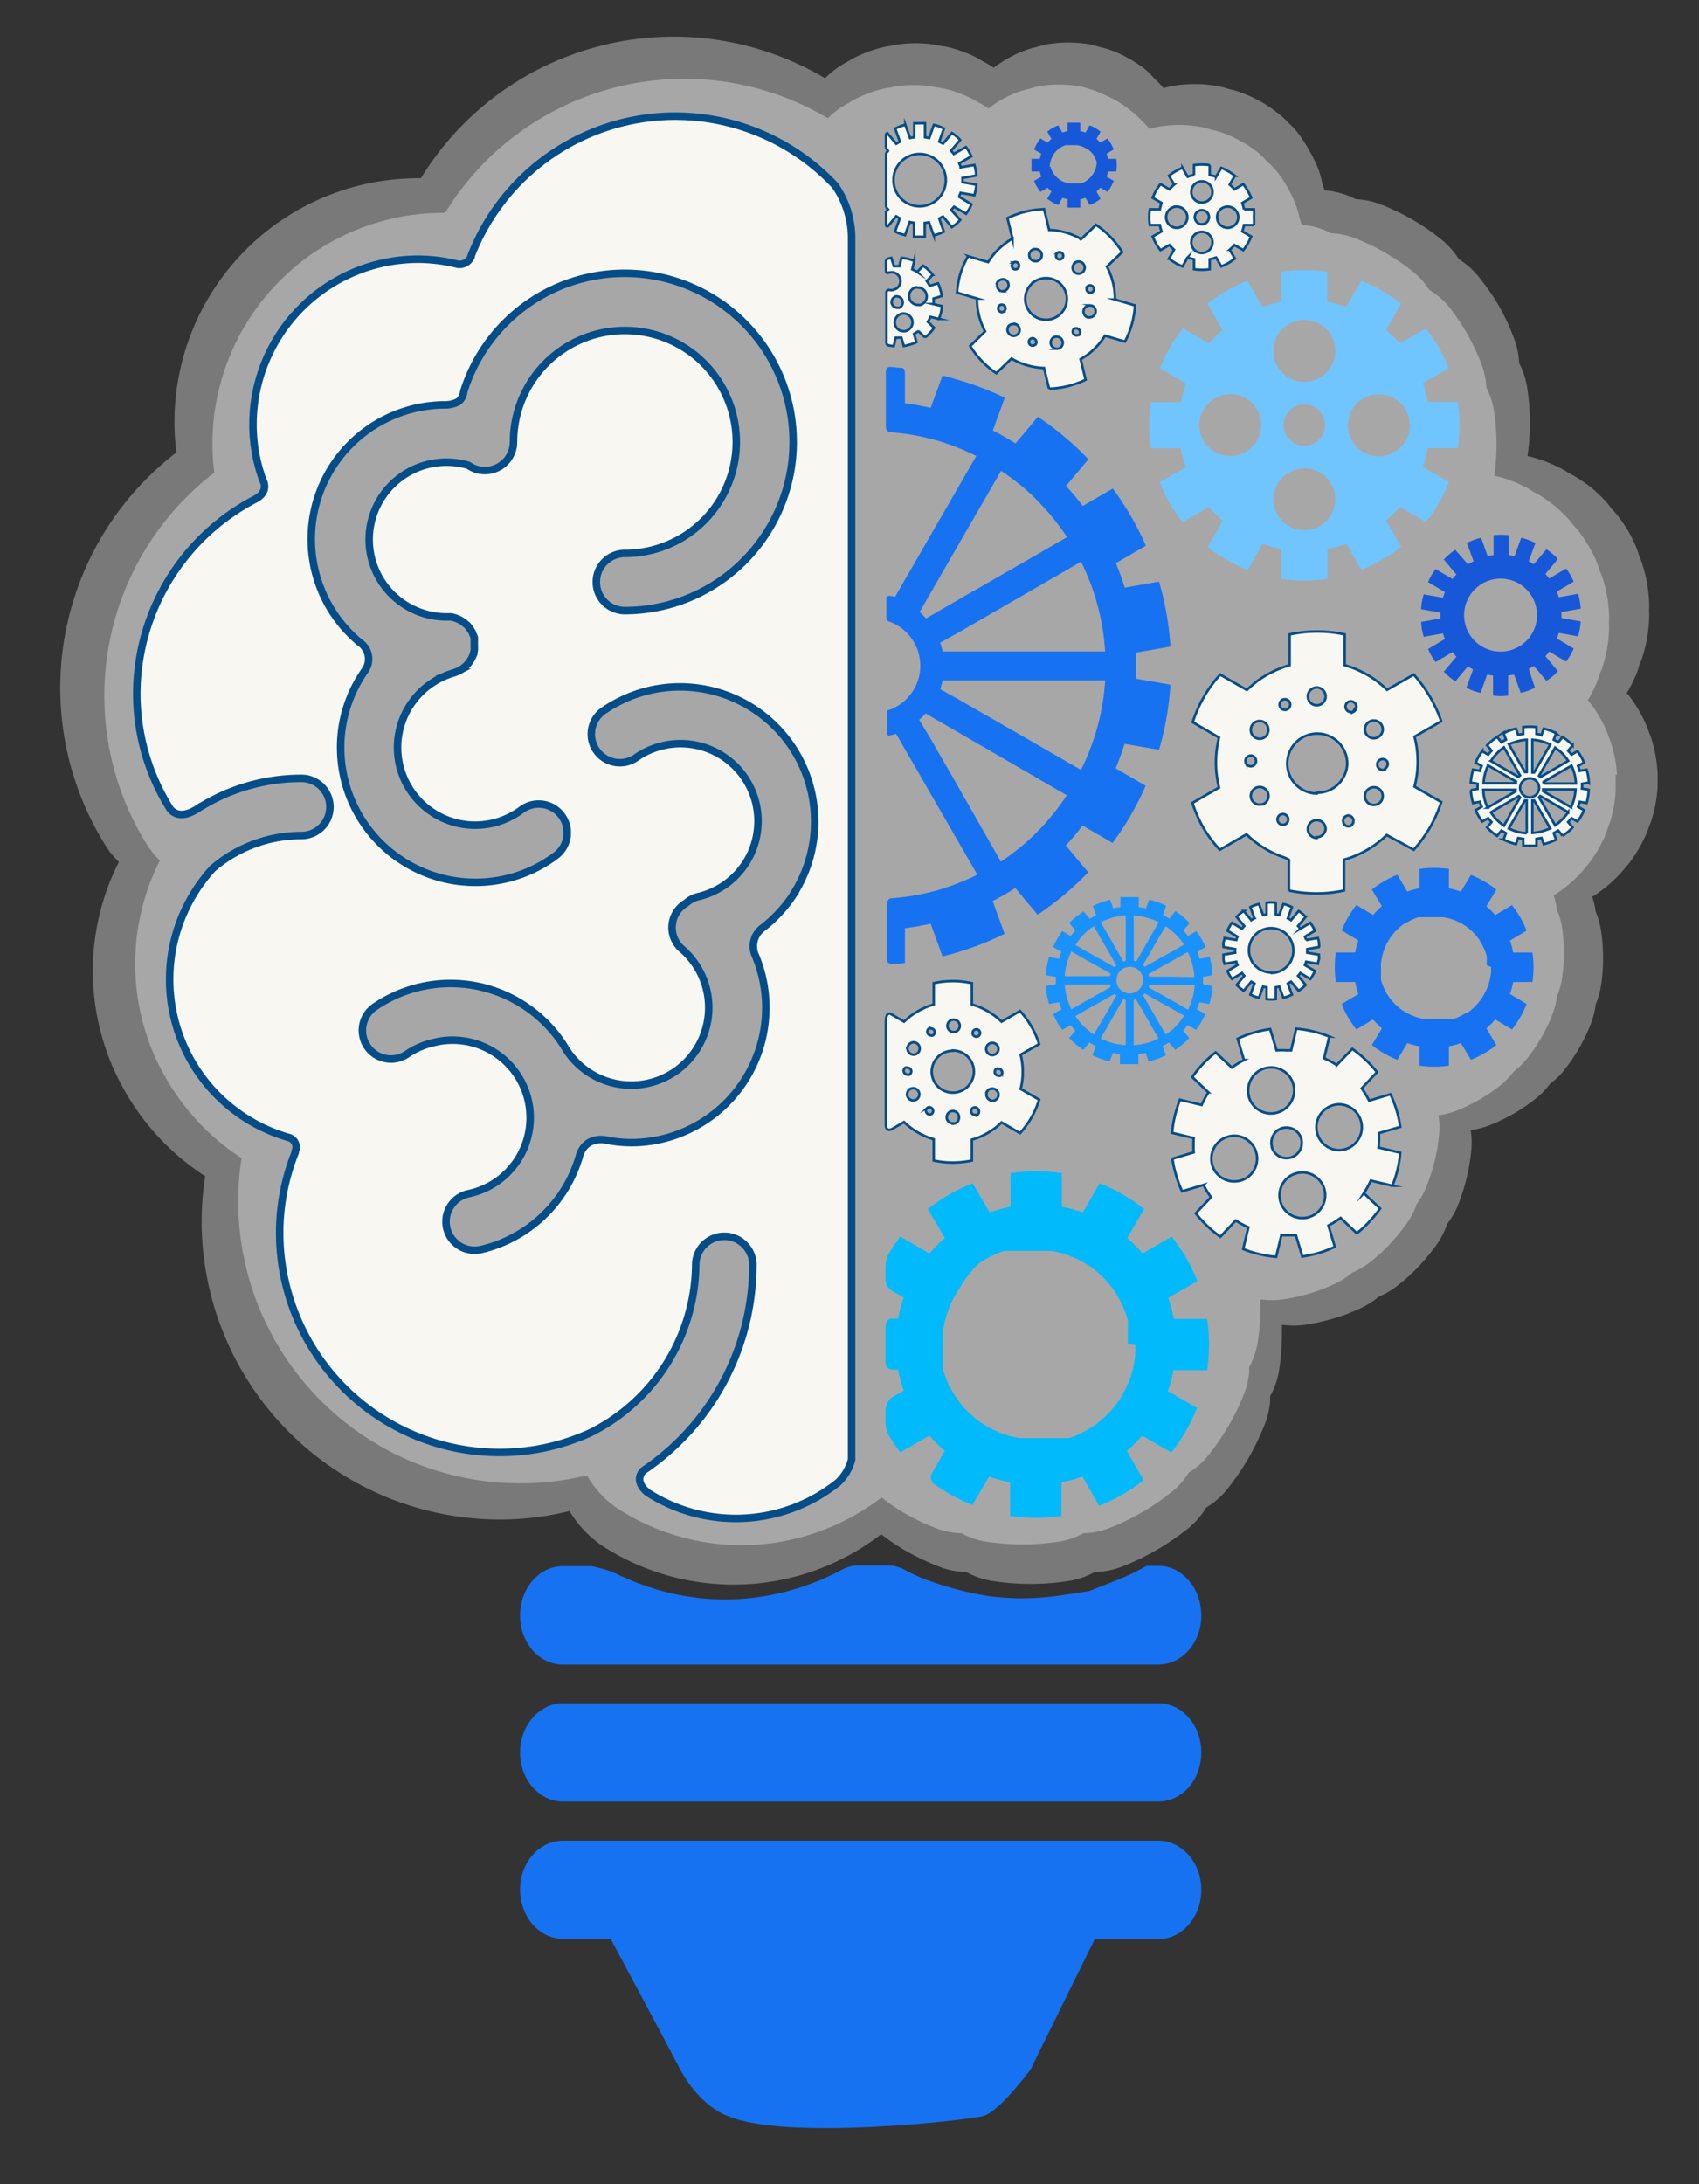 <svg xmlns="http://www.w3.org/2000/svg" viewBox="0 0 170.04 218.49"><rect x="0" y="0" width="170.04" height="218.49" fill="#333333" stroke="none"/><defs><style>.cls-1{fill:#fff;opacity:0.34;}.cls-1,.cls-3,.cls-4,.cls-5,.cls-6,.cls-7,.cls-8{fill-rule:evenodd;}.cls-2,.cls-4{fill:#f9f7f2;stroke:#044d89;stroke-miterlimit:10;}.cls-2{stroke-width:0.75px;}.cls-3{fill:#70c5fe;}.cls-4{stroke-width:0.25px;}.cls-5{fill:#1758d9;}.cls-6{fill:#1992fc;}.cls-7,.cls-9{fill:#1672f1;}.cls-8{fill:#01bafb;}</style></defs><g id="Layer_1" data-name="Layer 1"><path class="cls-1" d="M165.88,77.14a13.64,13.64,0,0,0-.53-3,7,7,0,0,0-.3-.84c-.09-.27-.19-.55-.31-.82a13.62,13.62,0,0,0-1.54-2.67,6,6,0,0,0-.4-.48,1.64,1.64,0,0,0,.14-.22,15.13,15.13,0,0,0,.78-1.56,7.73,7.73,0,0,0,.34-1,7.93,7.93,0,0,0,.37-1,14.23,14.23,0,0,0,.61-3.47,8.47,8.47,0,0,0,0-1,8.81,8.81,0,0,0,0-1,15.3,15.3,0,0,0-.2-1.76,13.56,13.56,0,0,0-.41-1.67,6.27,6.27,0,0,0-.37-1,7.24,7.24,0,0,0-.34-1,13.35,13.35,0,0,0-.78-1.56,14,14,0,0,0-1-1.45,8.57,8.57,0,0,0-.68-.79,8.12,8.12,0,0,0-.65-.8,15.83,15.83,0,0,0-1.26-1.2,16,16,0,0,0-1.41-1,9.12,9.12,0,0,0-.91-.51,6.82,6.82,0,0,0-.91-.54,15,15,0,0,0-1.59-.69,13.58,13.58,0,0,0-1.65-.49h0a24.42,24.42,0,0,0,.24-3.3,23.57,23.57,0,0,0-.26-3.45,7.73,7.73,0,0,0-.82-2.54,7.93,7.93,0,0,0-.56-2.6A22.54,22.54,0,0,0,150,30.57,23.36,23.36,0,0,0,148,27.7a8.08,8.08,0,0,0-2-1.78,8,8,0,0,0-1.79-2A22.38,22.38,0,0,0,141.42,22l-.57-.32a24,24,0,0,0-2.57-1.2,8,8,0,0,0-2.6-.56,8.32,8.32,0,0,0-2.54-.82l-.59-.06a6.25,6.25,0,0,0-.23-.77,7.8,7.8,0,0,0-.42-1.46A13.86,13.86,0,0,0,131,15,13.16,13.16,0,0,0,130,13.44a7.91,7.91,0,0,0-1-1.11,9,9,0,0,0-1.09-1,14.75,14.75,0,0,0-1.61-1.1l-.33-.18a12.79,12.79,0,0,0-1.46-.68A8.42,8.42,0,0,0,123,8.91a8.3,8.3,0,0,0-1.49-.36,13.51,13.51,0,0,0-3.88,0,7.77,7.77,0,0,0-1.18.27,7.13,7.13,0,0,0-.89-.93,8.4,8.4,0,0,0-1-1,13,13,0,0,0-1.52-1,11.76,11.76,0,0,0-1.64-.79,7.84,7.84,0,0,0-1.31-.39,7.72,7.72,0,0,0-1.38-.33,13.62,13.62,0,0,0-1.8-.13,13.77,13.77,0,0,0-1.81.13,7.82,7.82,0,0,0-1.37.33,7.14,7.14,0,0,0-1.32.4,11,11,0,0,0-1.66.8,12.27,12.27,0,0,0-1.3.87l-.25-.18c-.24-.15-.49-.29-.74-.42s-.47-.29-.71-.42a13.34,13.34,0,0,0-1.41-.61,13.1,13.1,0,0,0-1.51-.45A8,8,0,0,0,94,4.57a7.88,7.88,0,0,0-.87-.16,12.63,12.63,0,0,0-3,0,7.88,7.88,0,0,0-.87.16,7.39,7.39,0,0,0-.82.14,12.4,12.4,0,0,0-1.49.44,13.12,13.12,0,0,0-1.43.62c-.25.13-.49.27-.73.42a6.71,6.71,0,0,0-.68.4,6.33,6.33,0,0,0-.63.44l-.33.26c-.2.17-.38.35-.57.54a29.68,29.68,0,0,0-40.46,10h-.23A24.4,24.4,0,0,0,17.46,42.19a22.61,22.61,0,0,0,.2,3.07,29.67,29.67,0,0,0-7.17,39.2h0l.1.16.2.3a8.66,8.66,0,0,0,1.11,1.3,24.09,24.09,0,0,0-.11,21.59c.07.15.15.29.22.44a24.74,24.74,0,0,0,8.53,9.41,28.63,28.63,0,0,0-.36,4.53A29.86,29.86,0,0,0,50,152a29,29,0,0,0,7-.85A10.84,10.84,0,0,0,59.44,154a9,9,0,0,0,.85.64,24.18,24.18,0,0,0,27.9-1.17l.09.08.09.06a22.85,22.85,0,0,0,2.16,1.45,26.09,26.09,0,0,0,3.37,1.62,7.86,7.86,0,0,0,2.8.57,8,8,0,0,0,2.71.91,24.92,24.92,0,0,0,7.45,0,8,8,0,0,0,2.71-.91,7.86,7.86,0,0,0,2.8-.57,24.16,24.16,0,0,0,3.36-1.62,26,26,0,0,0,3.1-2.1,8,8,0,0,0,1.88-2.15,8,8,0,0,0,2.15-1.89,25.73,25.73,0,0,0,2.1-3.08,26.61,26.61,0,0,0,1.62-3.36,8.25,8.25,0,0,0,.53-2.26,5.21,5.21,0,0,0,0-.55,7.82,7.82,0,0,0,.92-2.72,25.73,25.73,0,0,0,.27-3.71c0-.24,0-.47,0-.71l.15,0a7.41,7.41,0,0,0,1,.07,9,9,0,0,0,1.16-.08,20.71,20.71,0,0,0,2.81-.62,19.58,19.58,0,0,0,2.67-1A8.24,8.24,0,0,0,138,129.7a8,8,0,0,0,1.9-1.12,19.52,19.52,0,0,0,2.13-1.94,21.14,21.14,0,0,0,1.81-2.22,8.21,8.21,0,0,0,1-2,7.73,7.73,0,0,0,1.1-1.92,19.8,19.8,0,0,0,.86-2.74,18.14,18.14,0,0,0,.46-2.83,7.94,7.94,0,0,0-.07-1.89,7.86,7.86,0,0,0,1.92-.49,18.23,18.23,0,0,0,2.4-1.16,18,18,0,0,0,2.17-1.48,7.54,7.54,0,0,0,1.42-1.46c.1-.07.19-.16.29-.24s.34-.28.5-.44a6.78,6.78,0,0,0,.67-.74,19,19,0,0,0,1.48-2.18,17.39,17.39,0,0,0,1.15-2.38,7.8,7.8,0,0,0,.51-2,7.9,7.9,0,0,0,.55-2,18.37,18.37,0,0,0,0-5.27,8,8,0,0,0-.55-2,8.14,8.14,0,0,0-.35-1.5,4.05,4.05,0,0,0,.35-.21,13.87,13.87,0,0,0,2.36-2,7.68,7.68,0,0,0,.59-.69,7.22,7.22,0,0,0,.56-.68,13.92,13.92,0,0,0,1.54-2.67c.12-.27.22-.55.31-.82a7,7,0,0,0,.3-.84,13.64,13.64,0,0,0,.53-3,39.61,39.61,0,0,0,0-1.78Z"/><path class="cls-1" d="M161.83,77.48a12.7,12.7,0,0,0-.51-2.88,7.58,7.58,0,0,0-.28-.8,8.21,8.21,0,0,0-.29-.78,13.45,13.45,0,0,0-1.46-2.52c-.12-.16-.25-.31-.38-.46l.13-.2a15.88,15.88,0,0,0,.74-1.49,6.83,6.83,0,0,0,.32-.93,7.27,7.27,0,0,0,.35-.92,13.35,13.35,0,0,0,.39-1.6,13.71,13.71,0,0,0,.19-1.68,7.49,7.49,0,0,0,0-.95,8,8,0,0,0,0-1,13.77,13.77,0,0,0-.19-1.67,14.57,14.57,0,0,0-.39-1.58,6,6,0,0,0-.35-.92,6,6,0,0,0-.32-.93,12.77,12.77,0,0,0-.74-1.48,13.69,13.69,0,0,0-.91-1.38,7.55,7.55,0,0,0-.64-.74,8.94,8.94,0,0,0-.62-.76,13.27,13.27,0,0,0-2.53-2.12,7.25,7.25,0,0,0-.86-.48,8.18,8.18,0,0,0-.86-.52c-.49-.24-1-.46-1.5-.65a12.27,12.27,0,0,0-1.57-.46h0a21.73,21.73,0,0,0,.23-3.12,23.84,23.84,0,0,0-.24-3.26,7.81,7.81,0,0,0-.78-2.42,7.7,7.7,0,0,0-.53-2.46,22.38,22.38,0,0,0-1.43-3,22.84,22.84,0,0,0-1.85-2.72A7.67,7.67,0,0,0,143.05,29a7.65,7.65,0,0,0-1.69-1.87,21.73,21.73,0,0,0-2.7-1.83l-.54-.31a22.28,22.28,0,0,0-2.43-1.13,7.45,7.45,0,0,0-2.47-.53,7.52,7.52,0,0,0-2.4-.78l-.56-.06c-.06-.25-.13-.49-.21-.73a7.77,7.77,0,0,0-.41-1.38,13,13,0,0,0-.81-1.68,12.17,12.17,0,0,0-1-1.51,7.12,7.12,0,0,0-1-1,8,8,0,0,0-1-1,11.51,11.51,0,0,0-1.53-1l-.31-.17a12.29,12.29,0,0,0-1.38-.64,7.53,7.53,0,0,0-1.36-.4,7.36,7.36,0,0,0-1.42-.34,12.42,12.42,0,0,0-1.83-.14,12.67,12.67,0,0,0-1.84.14,7.24,7.24,0,0,0-1.12.25,8.64,8.64,0,0,0-.83-.88,7.66,7.66,0,0,0-1-.91,11.55,11.55,0,0,0-1.43-1,12.38,12.38,0,0,0-1.56-.75A8,8,0,0,0,109,8.89a8,8,0,0,0-1.3-.31,12.24,12.24,0,0,0-3.42,0,8,8,0,0,0-1.3.31,7.18,7.18,0,0,0-1.25.38,10.69,10.69,0,0,0-1.57.75,11.51,11.51,0,0,0-1.23.83l-.24-.17c-.23-.14-.46-.28-.7-.4a7.51,7.51,0,0,0-.68-.39,11.91,11.91,0,0,0-1.33-.58,10.22,10.22,0,0,0-1.43-.43,7,7,0,0,0-.78-.13,5.77,5.77,0,0,0-.83-.15,11.4,11.4,0,0,0-1.42-.09A11.56,11.56,0,0,0,90,8.6a5.77,5.77,0,0,0-.83.15,6.88,6.88,0,0,0-.77.13A10.06,10.06,0,0,0,87,9.3a11.87,11.87,0,0,0-1.36.59,5.77,5.77,0,0,0-.68.4,6,6,0,0,0-.65.37,5.74,5.74,0,0,0-.6.42l-.31.24c-.19.16-.36.34-.54.51a28.09,28.09,0,0,0-38.31,9.46h-.23A23.12,23.12,0,0,0,21.26,44.37a23.57,23.57,0,0,0,.19,2.91,28.12,28.12,0,0,0-6.79,37.13h0l.1.15c.06.09.12.19.19.28A8.94,8.94,0,0,0,16,86.08a22.84,22.84,0,0,0-.11,20.44l.22.41a23.32,23.32,0,0,0,8.07,8.92,26.78,26.78,0,0,0-.34,4.29,28.23,28.23,0,0,0,34.9,27.44A10.19,10.19,0,0,0,61,150.29a7.7,7.7,0,0,0,.81.6,22.86,22.86,0,0,0,12.42,3.68,23.12,23.12,0,0,0,14-4.78l.09.07.08.06a20.09,20.09,0,0,0,2,1.37,23.3,23.3,0,0,0,3.18,1.54,7.56,7.56,0,0,0,2.66.54,7.43,7.43,0,0,0,2.57.86,24,24,0,0,0,7.05,0,7.5,7.5,0,0,0,2.57-.86,7.55,7.55,0,0,0,2.65-.54,23.86,23.86,0,0,0,3.18-1.53,23.3,23.3,0,0,0,2.93-2,7.65,7.65,0,0,0,1.79-2,7.61,7.61,0,0,0,2-1.78,25.16,25.16,0,0,0,2-2.93,23.88,23.88,0,0,0,1.54-3.18,8.11,8.11,0,0,0,.5-2.14c0-.17,0-.35,0-.52a7.74,7.74,0,0,0,.87-2.57,24.53,24.53,0,0,0,.26-3.52c0-.22,0-.45,0-.67l.15,0a6.5,6.5,0,0,0,1,.07,8.14,8.14,0,0,0,1.1-.08,18.62,18.62,0,0,0,5.18-1.55,7.79,7.79,0,0,0,1.76-1.13,8,8,0,0,0,1.8-1.06,19.5,19.5,0,0,0,2-1.84,20.1,20.1,0,0,0,1.71-2.1,7.87,7.87,0,0,0,.94-1.85,7.82,7.82,0,0,0,1-1.83,18.42,18.42,0,0,0,1.25-5.27,7.63,7.63,0,0,0-.07-1.79,8,8,0,0,0,1.82-.46,19,19,0,0,0,2.27-1.1,16.4,16.4,0,0,0,2.07-1.41,7.55,7.55,0,0,0,1.34-1.37l.27-.24c.16-.13.32-.26.48-.41a8.47,8.47,0,0,0,.63-.7,17.78,17.78,0,0,0,1.4-2.06,16.79,16.79,0,0,0,1.09-2.26,7.36,7.36,0,0,0,.48-1.87,7.22,7.22,0,0,0,.52-1.86,17.29,17.29,0,0,0,.19-2.49,17.53,17.53,0,0,0-.19-2.5,7.15,7.15,0,0,0-.52-1.85,8,8,0,0,0-.33-1.43,3.54,3.54,0,0,0,.33-.19,13.81,13.81,0,0,0,2.24-1.87,7,7,0,0,0,.56-.66c.18-.2.36-.41.53-.64a13.45,13.45,0,0,0,1.46-2.52,75,75,0,0,0,.57-1.58,12.89,12.89,0,0,0,.51-2.88,35.28,35.28,0,0,0,0-1.68Z"/><path class="cls-2" d="M83.59,18.57a21.92,21.92,0,0,0-36.45,7.05.29.29,0,0,0,0,.08,1.28,1.28,0,0,1-1.31.74h0a16.32,16.32,0,0,0-4-.51,16.54,16.54,0,0,0-16.51,16.5,16.21,16.21,0,0,0,1,5.63h0s.65,1.06-.7,1.83l0,0A22,22,0,0,0,13.69,69.39,21.71,21.71,0,0,0,17,80.88l0,0v0c.19.27,1,1.22,2.89-.06a2.57,2.57,0,0,1,.39-.23,19.21,19.21,0,0,1,9.88-2.73,2.86,2.86,0,1,1,0,5.72,13.62,13.62,0,0,0-8.87,3.29,16.45,16.45,0,0,0,7.59,26.91h0a1,1,0,0,1,.66,1.4s0,.07,0,.11a21.74,21.74,0,0,0-1.55,8,22,22,0,0,0,22,22,21.77,21.77,0,0,0,9.16-2h0a19,19,0,0,0,10.48-16.76,2.86,2.86,0,0,1,5.72,0,24.82,24.82,0,0,1-10.91,20.54h0s-1.17.92.36,2.22a16.34,16.34,0,0,0,19.08-1A4.75,4.75,0,0,0,85.23,146V24A9.24,9.24,0,0,0,83.59,18.57ZM34.23,72.84a13.43,13.43,0,0,1,2.28-5.74h0A2,2,0,0,0,36,64.26h0a13.43,13.43,0,0,1,8.47-23.76h.18a2.81,2.81,0,0,0,1.22-.32,1.42,1.42,0,0,0,.54-1A16.87,16.87,0,1,1,62.54,61.08a2.86,2.86,0,1,1,0-5.72A11.15,11.15,0,1,0,51.39,44.21a2.86,2.86,0,0,1-2.86,2.86,2.81,2.81,0,0,1-1.64-.52,7.74,7.74,0,1,0-2.21,15.16l.19,0a2.06,2.06,0,0,1,.26,0,1.55,1.55,0,0,1,.31.07l.22.07L46,62l.2.11.25.18.19.16a2,2,0,0,1,.21.2l.16.21.16.24.13.23c0,.1.08.19.11.29a.94.94,0,0,1,.06.15s0,.07,0,.1a2.74,2.74,0,0,1,0,.28c0,.11,0,.21,0,.31s0,.06,0,.09a1,1,0,0,1,0,.16,1.63,1.63,0,0,1,0,.31,2.38,2.38,0,0,1-.05.26l-.09.27c0,.09-.07.17-.11.26a1.71,1.71,0,0,1-.13.23,1.88,1.88,0,0,1-.16.23l-.17.21a1.8,1.8,0,0,1-.2.19l-.21.18-.24.15a1.71,1.71,0,0,1-.23.13l-.29.11a.94.94,0,0,1-.15.06,7.87,7.87,0,0,0-2.53,1.25A7.76,7.76,0,1,0,52.2,81a2.86,2.86,0,0,1,3.42,4.59,13.37,13.37,0,0,1-8,2.67,14.65,14.65,0,0,1-2-.14A13.49,13.49,0,0,1,34.23,72.84Zm45.33,16.4a13.61,13.61,0,0,1-3.32,3.64h0a2.28,2.28,0,0,0-.61,2.78h0A13.5,13.5,0,0,1,63.2,114.3a13.92,13.92,0,0,1-2.13-.18h0c-2.62-.68-3.08,1.52-3.08,1.52h0a13.45,13.45,0,0,1-9.8,9.34,3.05,3.05,0,0,1-.66.08,2.86,2.86,0,0,1-.66-5.65,7.76,7.76,0,1,0-3.56-15.1,7.61,7.61,0,0,0-2.57,1.13,2.86,2.86,0,1,1-3.22-4.73,13.45,13.45,0,0,1,18.9,3.87,7.75,7.75,0,1,0,11.84-9.64,2.83,2.83,0,0,1,.4-4.6,2.81,2.81,0,0,1,1.23-.65,7.76,7.76,0,0,0,5.77-9.32,7.76,7.76,0,0,0-11.9-4.65A2.86,2.86,0,1,1,60.54,71a13.48,13.48,0,0,1,19,18.25Z"/><path class="cls-3" d="M118.17,44.84a12,12,0,0,0,.51,1.89l-2.62,1.51a16.49,16.49,0,0,0,1,2.08,17.31,17.31,0,0,0,1.3,1.91L121,50.72a13.83,13.83,0,0,0,1.38,1.38l-1.51,2.61a14.25,14.25,0,0,0,1.91,1.3l.36.2a14.91,14.91,0,0,0,1.72.81l1.51-2.62a12.14,12.14,0,0,0,1.88.51v3a16.11,16.11,0,0,0,2.31.17,15.86,15.86,0,0,0,2.3-.17v-3a12,12,0,0,0,1.89-.51L136.24,57a15.73,15.73,0,0,0,1.72-.81l.36-.2a14.92,14.92,0,0,0,1.91-1.3l-1.51-2.61a15,15,0,0,0,1.38-1.38l2.61,1.51a14.92,14.92,0,0,0,1.3-1.91,16.57,16.57,0,0,0,1-2.08l-2.62-1.51a12,12,0,0,0,.51-1.89h3a15.86,15.86,0,0,0,.17-2.3,16.11,16.11,0,0,0-.17-2.31h-3a12.14,12.14,0,0,0-.51-1.88L145,36.84a15.92,15.92,0,0,0-1-2.08,14.25,14.25,0,0,0-1.3-1.91l-2.61,1.51A15,15,0,0,0,138.72,33l1.51-2.62a16,16,0,0,0-1.91-1.29l-.36-.21a17.73,17.73,0,0,0-1.72-.8l-1.51,2.61a13.12,13.12,0,0,0-1.89-.5v-3a15.86,15.86,0,0,0-2.3-.17,16.11,16.11,0,0,0-2.31.17v3a13.34,13.34,0,0,0-1.88.5l-1.51-2.61a16.69,16.69,0,0,0-1.72.8l-.36.21a15.2,15.2,0,0,0-1.91,1.29L122.36,33A13.83,13.83,0,0,0,121,34.36l-2.62-1.51a16.42,16.42,0,0,0-1.3,1.91,15.85,15.85,0,0,0-1,2.08l2.61,1.51a13.34,13.34,0,0,0-.5,1.88h-3a16.11,16.11,0,0,0-.17,2.31,15.86,15.86,0,0,0,.17,2.3ZM138,39.44h0a3.1,3.1,0,0,1,0,6.2h0a3.1,3.1,0,1,1,0-6.2ZM130.54,32a3.1,3.1,0,1,1-3.1,3.1A3.1,3.1,0,0,1,130.54,32Zm2.07,10.52a2.07,2.07,0,1,1-2.07-2.07A2.07,2.07,0,0,1,132.61,42.54Zm-2.07,4.32a3.1,3.1,0,1,1-3.1,3.1A3.1,3.1,0,0,1,130.54,46.86Zm-7.42-7.42a3.1,3.1,0,1,1-3.1,3.1A3.1,3.1,0,0,1,123.12,39.44Z"/><path class="cls-4" d="M143.12,69.71a13.59,13.59,0,0,0-1.63-2.23L138.82,69l-.44-.4c-.28-.25-.58-.47-.88-.69A10.56,10.56,0,0,0,135,66.67l-.42-.13V63.46a13.23,13.23,0,0,0-5.51,0v3.08l-.43.13a10.49,10.49,0,0,0-2.53,1.26,9.9,9.9,0,0,0-.88.69c-.15.13-.3.26-.44.4l-2.67-1.54a13,13,0,0,0-1.63,2.23,13.47,13.47,0,0,0-1.12,2.53L122,73.78a10.36,10.36,0,0,0,0,5l-2.66,1.54a13.47,13.47,0,0,0,1.12,2.53A13.12,13.12,0,0,0,122.08,85l2.67-1.54.44.4a9.8,9.8,0,0,0,.88.68,10.14,10.14,0,0,0,2.53,1.26L129,86v3.08a13.23,13.23,0,0,0,5.51,0V86l.42-.13a10.21,10.21,0,0,0,2.54-1.26c.3-.21.6-.44.88-.68l.44-.4L141.49,85a13.68,13.68,0,0,0,1.63-2.24,13.47,13.47,0,0,0,1.12-2.53l-2.67-1.54a10,10,0,0,0,0-5l2.67-1.54A13.47,13.47,0,0,0,143.12,69.71Zm-6.07,2.48a.89.89,0,0,1,.45-.12.91.91,0,0,1,.77.44,1.07,1.07,0,0,1,.11.33,1,1,0,0,1,0,.24.9.9,0,0,1-.44.65.88.88,0,0,1-.44.12.9.9,0,0,1-.78-.45A.89.89,0,0,1,137.05,72.19Zm-5.27-3.42a.89.89,0,1,1-.89.89A.89.89,0,0,1,131.78,68.77ZM128.34,70a.65.65,0,0,1,.26-.06.54.54,0,0,1,.27,1,.54.54,0,0,1-.27.07.53.53,0,0,1-.47-.28A.55.55,0,0,1,128.34,70Zm-3.63,6.38a.54.54,0,0,1,.22-.73.48.48,0,0,1,.26-.07.54.54,0,0,1,.26,1,.48.48,0,0,1-.26.07A.55.55,0,0,1,124.71,76.38Zm1.81,4a.91.91,0,0,1-.45.11.9.9,0,0,1-.77-.44.76.76,0,0,1-.11-.33.9.9,0,0,1,.88-1,.9.9,0,0,1,.45,1.67Zm.32-6.93a.87.87,0,0,1-.77.45.88.88,0,0,1-.44-.12.87.87,0,0,1-.44-.65,1,1,0,0,1,0-.24.86.86,0,0,1,.11-.33.9.9,0,0,1,.77-.44.92.92,0,0,1,.45.12A.88.88,0,0,1,126.84,73.4Zm1.79,9h0a.54.54,0,0,1-.71-.22.54.54,0,1,1,.74.21Zm3.15,1.37a.89.89,0,1,1,.89-.89A.89.89,0,0,1,131.78,83.74Zm0-4.44a3,3,0,1,1,3.05-3A3,3,0,0,1,131.78,79.3Zm3.44,3.21a.48.48,0,0,1-.26.07.53.53,0,0,1-.47-.28.54.54,0,0,1,.21-.74.59.59,0,0,1,.26-.07.55.55,0,0,1,.26,1Zm.24-11.42a.52.52,0,0,1-.5,0,.49.49,0,0,1-.23-.22.54.54,0,0,1,.21-.74h0a.54.54,0,0,1,.5,1Zm2.92,8.58a.92.92,0,0,1-.11.33.91.91,0,0,1-.77.44.88.88,0,0,1-.45-.11.89.89,0,0,1,.45-1.66.78.78,0,0,1,.44.11.91.91,0,0,1,.44.66A.88.88,0,0,1,138.38,79.67Zm.26-2.8a.59.59,0,0,1-.26.07.56.56,0,0,1-.48-.29.53.53,0,0,1,.22-.73.48.48,0,0,1,.26-.07.53.53,0,0,1,.47.28A.54.54,0,0,1,138.64,76.87Z"/><path class="cls-4" d="M138,113.35l2.14-.63a11.11,11.11,0,0,0-.37-1.67,12.15,12.15,0,0,0-.61-1.59l-2.13.64a9.61,9.61,0,0,0-.75-1.23l1.53-1.62a11.28,11.28,0,0,0-1.15-1.25,11.13,11.13,0,0,0-1.32-1.08L134,106.31l-.21.23a9.13,9.13,0,0,0-1.27-.68l.52-2.17a12.39,12.39,0,0,0-1.63-.52,12.23,12.23,0,0,0-1.68-.27l-.51,2.17h-.46a8,8,0,0,0-1,0l-.64-2.13a12.32,12.32,0,0,0-1.66.36,11.15,11.15,0,0,0-1.59.61l.63,2.13a9.12,9.12,0,0,0-1,.6l-.22.15-1.62-1.52a11.29,11.29,0,0,0-1.26,1.15,10.3,10.3,0,0,0-1.07,1.32l1.61,1.53a10.86,10.86,0,0,0-.68,1.26l-2.17-.52a12.85,12.85,0,0,0-.51,1.63,10.88,10.88,0,0,0-.27,1.68l2.16.52a9.8,9.8,0,0,0,0,1.43l-2.13.64a11,11,0,0,0,.37,1.66,10.54,10.54,0,0,0,.6,1.6l2.14-.64a9.61,9.61,0,0,0,.75,1.23l-1.53,1.61a12.34,12.34,0,0,0,1.15,1.26,11.13,11.13,0,0,0,1.32,1.08l1.32-1.4.21-.22a9.65,9.65,0,0,0,1.27.68l-.52,2.17a10.9,10.9,0,0,0,1.62.51,10,10,0,0,0,1.68.27l.52-2.16h.46c.32,0,.65,0,1,0l.64,2.13a12.32,12.32,0,0,0,1.66-.36,12.15,12.15,0,0,0,1.59-.61l-.64-2.13a9.26,9.26,0,0,0,1-.6l.22-.16,1.62,1.53a10.39,10.39,0,0,0,1.25-1.15,11.13,11.13,0,0,0,1.08-1.32l-1.62-1.53a10.27,10.27,0,0,0,.69-1.26l2.16.51a11.26,11.26,0,0,0,.79-3.3l-2.17-.52A8.72,8.72,0,0,0,138,113.35Zm-13.81,4.74a2.48,2.48,0,0,1-.65.09,2.28,2.28,0,0,1-.66-4.47,2.16,2.16,0,0,1,.66-.1,2.29,2.29,0,0,1,.65,4.48Zm.83-8.34a2.3,2.3,0,1,1,2.85,1.53A2.29,2.29,0,0,1,125,109.75Zm2.29,5a1.53,1.53,0,0,1,1-1.9,1.67,1.67,0,0,1,.44-.06,1.53,1.53,0,0,1,.43,3,1.59,1.59,0,0,1-.43.06A1.54,1.54,0,0,1,127.29,114.77Zm3.69,7a2.29,2.29,0,0,1-2.85-1.53,2.3,2.3,0,0,1,.63-2.32,2.17,2.17,0,0,1,.91-.52,2.28,2.28,0,1,1,1.31,4.37Zm3.67-6.8a2.38,2.38,0,0,1-.65.1,2.29,2.29,0,0,1-.65-4.48,2.05,2.05,0,0,1,.65-.1,2.29,2.29,0,0,1,.65,4.48Z"/><path class="cls-4" d="M96.11,27.41a9.32,9.32,0,0,0-.33,1.86l2,.59a6.87,6.87,0,0,0,.81,3.29L97.1,34.61a8.61,8.61,0,0,0,1.16,1.5,8.77,8.77,0,0,0,1.45,1.22l.68-.65.84-.81.24.13a6.87,6.87,0,0,0,2.17.73,6,6,0,0,0,.85.08l.24,1,.26,1.07a7.72,7.72,0,0,0,.82-.06,9.83,9.83,0,0,0,1.06-.19,10.45,10.45,0,0,0,1.12-.36,5.51,5.51,0,0,0,.66-.29l-.5-2.05a7.06,7.06,0,0,0,.92-.62,7.16,7.16,0,0,0,1.52-1.73l2,.59a8.81,8.81,0,0,0,1-3.62l-2-.59a6.51,6.51,0,0,0-.2-1.69,7,7,0,0,0-.61-1.6l1.53-1.46a9.2,9.2,0,0,0-1.17-1.5,8.77,8.77,0,0,0-1.45-1.22l-.67.65-.85.81L108,23.8a7,7,0,0,0-2.18-.73A6,6,0,0,0,105,23l-.24-1-.27-1.08-.82.06a8.21,8.21,0,0,0-1.06.2,8.42,8.42,0,0,0-1.11.35c-.23.09-.45.18-.67.29l.5,2.05a5.68,5.68,0,0,0-.91.63,6.78,6.78,0,0,0-1.53,1.72l-2-.59A9.15,9.15,0,0,0,96.11,27.41ZM108,33.5l-.05,0a.39.39,0,0,1-.48-.06.39.39,0,0,1,0-.53.38.38,0,0,1,.45,0l.07.06A.38.38,0,0,1,108,33.5Zm.84-4.86a.37.37,0,0,1,.19-.09.35.35,0,0,1,.34.11.37.37,0,0,1,0,.52.36.36,0,0,1-.32.1.45.45,0,0,1-.21-.12A.37.37,0,0,1,108.88,28.64Zm.19,1.91.17,0a.61.61,0,0,1-.17,1.2.47.47,0,0,1-.17,0,.61.61,0,0,1,.17-1.19Zm-1.51-4.22a.63.63,0,0,1,.43-.17.61.61,0,0,1,.42,1.05.63.63,0,0,1-.42.17.59.59,0,0,1-.44-.19A.6.6,0,0,1,107.56,26.33Zm-3.92,8.14v0a.37.37,0,0,1-.52,0,.38.38,0,0,1,0-.53.35.35,0,0,1,.51,0h0A.37.37,0,0,1,103.64,34.47Zm2.31.41-.14,0a.62.62,0,0,1-.6-.47.61.61,0,0,1,.45-.73.39.39,0,0,1,.15,0,.61.61,0,0,1,.14,1.2Zm-.14-9.55v0a.39.39,0,0,1,.53,0,.36.36,0,0,1,0,.52.36.36,0,0,1-.51,0h0A.37.37,0,0,1,105.81,25.33Zm-2.31-.41.14,0a.61.61,0,0,1,.15,1.21h-.15a.61.61,0,0,1-.14-1.2Zm.14,3.2a2,2,0,0,1,.59-.24,2.07,2.07,0,0,1,.5-.06,2,2,0,0,1,1.08.3,2.08,2.08,0,0,1,0,3.56,2.38,2.38,0,0,1-.59.25,2.05,2.05,0,0,1-.49.06,2.09,2.09,0,0,1-1.09-3.87Zm-3.07,3a.38.38,0,0,1-.18.09.36.36,0,0,1-.35-.11.37.37,0,1,1,.53,0Zm.84-4.86.06,0a.37.37,0,0,1,.47.07.37.37,0,0,1-.47.56l-.08-.06A.38.38,0,0,1,101.41,26.3Zm.06,6.12a.59.59,0,0,1,.44.19.61.61,0,0,1,0,.86.63.63,0,0,1-.42.17.59.59,0,0,1-.44-.19.6.6,0,0,1,0-.86A.63.63,0,0,1,101.47,32.42Zm-1.67-4a.62.62,0,0,1,.59-.44l.17,0a.61.61,0,0,1-.17,1.19l-.17,0A.61.61,0,0,1,99.8,28.47Z"/><path class="cls-5" d="M146.91,56.45,145.65,55a4.94,4.94,0,0,0-.6.45,5.44,5.44,0,0,0-.55.52l1.26,1.5a4.19,4.19,0,0,0-.39.45l-1.69-1a6.9,6.9,0,0,0-.42.63,5.3,5.3,0,0,0-.33.68l1.68,1c-.07.18-.14.37-.2.56l-1.92-.34c-.07.24-.13.48-.18.73a6.77,6.77,0,0,0-.08.76l1.92.33c0,.1,0,.2,0,.3s0,.2,0,.3l-1.92.34a6.36,6.36,0,0,0,.08.75c.05.25.11.5.18.74l1.92-.34c.06.19.13.38.2.56l-1.68,1a4.73,4.73,0,0,0,.33.68,6.9,6.9,0,0,0,.42.63l1.69-1a4.31,4.31,0,0,0,.39.46l-1.26,1.5a6.85,6.85,0,0,0,.55.52c.19.16.4.31.6.45l1.26-1.5a5.39,5.39,0,0,0,.52.3l-.67,1.83a5.37,5.37,0,0,0,.69.31,6.09,6.09,0,0,0,.73.21l.66-1.83.59.1v2a5.73,5.73,0,0,0,1.51,0v-2l.59-.1.67,1.83a6.52,6.52,0,0,0,.72-.21,6.21,6.21,0,0,0,.7-.31L153,66.91a5.24,5.24,0,0,0,.51-.3l1.26,1.5c.21-.14.41-.29.61-.45a6.69,6.69,0,0,0,.54-.52l-1.25-1.5a5.81,5.81,0,0,0,.38-.46l1.69,1a6.9,6.9,0,0,0,.42-.63,6.16,6.16,0,0,0,.34-.68l-1.69-1a5.31,5.31,0,0,0,.2-.56l1.92.34a4.7,4.7,0,0,0,.18-.74,6.39,6.39,0,0,0,.09-.75l-1.93-.34c0-.1,0-.2,0-.3s0-.2,0-.3l1.93-.33a6.83,6.83,0,0,0-.09-.76,4.58,4.58,0,0,0-.18-.73l-1.92.34a5.31,5.31,0,0,0-.2-.56l1.69-1a7.18,7.18,0,0,0-.34-.68,6.9,6.9,0,0,0-.42-.63l-1.69,1c-.12-.16-.25-.31-.38-.46l1.25-1.49a5.33,5.33,0,0,0-.54-.52,5,5,0,0,0-.61-.45l-1.26,1.49-.51-.3.67-1.83c-.23-.11-.46-.21-.7-.3a6.59,6.59,0,0,0-.72-.22l-.67,1.84a3.83,3.83,0,0,0-.59-.1v-2a7.15,7.15,0,0,0-1.51,0v2a4,4,0,0,0-.59.1l-.66-1.84a6.14,6.14,0,0,0-.73.22,7.17,7.17,0,0,0-.69.3l.67,1.83Zm3.28,1.43a3.65,3.65,0,1,1-3.66,3.65A3.66,3.66,0,0,1,150.19,57.88Z"/><path class="cls-6" d="M121.07,95.74l-1,.17a5.13,5.13,0,0,0-.25-.69l.84-.48a8.74,8.74,0,0,0-.92-1.6l-.84.49c-.15-.19-.3-.38-.47-.56l.63-.74a8.89,8.89,0,0,0-1.41-1.19l-.42.5-.21.25a6.5,6.5,0,0,0-.63-.37l.33-.91a8.05,8.05,0,0,0-1.29-.51L115,90l-.31.87,0,0q-.35-.08-.72-.12v-1a7,7,0,0,0-.92,0,7.09,7.09,0,0,0-.92,0v1c-.24,0-.48.07-.71.12l0,0-.32-.87-.43.12a8.55,8.55,0,0,0-1.3.51l.34.91a6.5,6.5,0,0,0-.63.37l-.21-.25-.42-.5A8.89,8.89,0,0,0,107,92.33l.63.74c-.17.18-.32.37-.47.56l-.84-.49a7.72,7.72,0,0,0-.92,1.6l.84.48a5.13,5.13,0,0,0-.25.69l-1-.17a8.37,8.37,0,0,0-.32,1.81l1,.17c0,.12,0,.24,0,.36s0,.25,0,.37l-1,.17a8.37,8.37,0,0,0,.32,1.81l1-.17a6.37,6.37,0,0,0,.25.69l-.84.48a7.4,7.4,0,0,0,.92,1.59l.84-.48c.15.19.3.38.47.56l-.63.74a8.83,8.83,0,0,0,1.41,1.18l.42-.49.21-.25a6.44,6.44,0,0,0,.63.36l-.34.92a9.74,9.74,0,0,0,1.3.51l.43.12.32-.87,0,0a5.55,5.55,0,0,0,.71.13v1c.31,0,.61,0,.92,0s.62,0,.92,0v-1a5.4,5.4,0,0,0,.72-.13l0,0,.31.87.44-.12a9.11,9.11,0,0,0,1.29-.51l-.33-.92a6.44,6.44,0,0,0,.63-.36l.21.25.42.49a8.83,8.83,0,0,0,1.41-1.18l-.63-.74c.17-.18.32-.37.47-.56l.84.48a8.34,8.34,0,0,0,.92-1.59l-.84-.48a6.37,6.37,0,0,0,.25-.69l1,.17a8.36,8.36,0,0,0,.31-1.81l-.95-.17c0-.12,0-.24,0-.37s0-.24,0-.36l.95-.17A8.36,8.36,0,0,0,121.07,95.74Zm-4.41-3.09a5.41,5.41,0,0,1,.61.46,6.24,6.24,0,0,1,1.23,1.38l-1.23.71-1.8,1-.75.43-.15.09a.77.77,0,0,0-.18-.18l.33-.57.75-1.3Zm-3.2-1.07a5.91,5.91,0,0,1,1.26.2,6,6,0,0,1,.75.25,4.46,4.46,0,0,1,.5.22l-.5.87-.75,1.31-1,1.75-.24-.07Zm-2.8.45a6,6,0,0,1,.75-.25,5.91,5.91,0,0,1,1.26-.2v4.53l-.25.07-1-1.75-.75-1.31-.51-.87C110.32,92.17,110.49,92.09,110.66,92Zm-1.8,1.07a6.85,6.85,0,0,1,.61-.45l1.19,2.06.75,1.31.32.56a1,1,0,0,0-.17.18l-.15-.09-.75-.43-1.8-1-1.23-.71A6.53,6.53,0,0,1,108.86,93.1Zm-1.63,2.07,1.63.94,1.8,1,.5.29a1.82,1.82,0,0,0-.07.25h-4.53A6.5,6.5,0,0,1,107.23,95.17Zm-.67,3.31h4.53a1.68,1.68,0,0,0,.07.24l-.5.3-1.8,1-1.63.94A6.4,6.4,0,0,1,106.56,98.48Zm2.91,5a5.41,5.41,0,0,1-.61-.46,6.47,6.47,0,0,1-1.23-1.38l1.23-.71,1.8-1,.75-.43.15-.09a1,1,0,0,0,.17.18l-.32.56-.75,1.31Zm3.2,1.07a7.52,7.52,0,0,1-1.26-.2,6,6,0,0,1-.75-.25l-.51-.22.51-.87.75-1.31,1-1.75a1,1,0,0,0,.25.06Zm-.93-6.51a1.33,1.33,0,1,1,1.32,1.33A1.32,1.32,0,0,1,111.74,98.08Zm3.73,6.06a6,6,0,0,1-.75.25,7.52,7.52,0,0,1-1.26.2v-4.54a.94.94,0,0,0,.24-.06l1,1.75.75,1.31.5.87Zm1.8-1.08a5.41,5.41,0,0,1-.61.46l-1.19-2.06-.75-1.31-.33-.56a1,1,0,0,0,.18-.18l.15.09.75.43,1.8,1,1.23.71A6.47,6.47,0,0,1,117.27,103.06ZM118.9,101l-1.63-.94-1.8-1-.5-.3a.94.94,0,0,0,.06-.24h4.54A6.58,6.58,0,0,1,118.9,101Zm-1.63-3.3H115a1,1,0,0,0-.06-.25l.5-.29,1.8-1,1.63-.93a6.58,6.58,0,0,1,.67,2.51Z"/><path class="cls-7" d="M151.44,95.29a6.84,6.84,0,0,0-.32-1.2l1.67-1a10.13,10.13,0,0,0-.64-1.33,10.46,10.46,0,0,0-.83-1.22l-1.67,1a8.22,8.22,0,0,0-.89-.88l1-1.67a10.46,10.46,0,0,0-1.22-.83,9,9,0,0,0-1.33-.64l-1,1.67a8.19,8.19,0,0,0-1.2-.33V86.92a10.32,10.32,0,0,0-1.48-.1,10.18,10.18,0,0,0-1.47.1v1.93a8.32,8.32,0,0,0-1.21.33l-1-1.67a9,9,0,0,0-1.33.64,10.46,10.46,0,0,0-1.22.83l1,1.67a9.14,9.14,0,0,0-.88.88l-1.67-1a10.46,10.46,0,0,0-.83,1.22,9,9,0,0,0-.64,1.33l1.67,1a6.84,6.84,0,0,0-.32,1.2h-1.94a10.93,10.93,0,0,0,0,2.95h1.94a7.08,7.08,0,0,0,.32,1.2l-1.67,1a9,9,0,0,0,.64,1.33,10.46,10.46,0,0,0,.83,1.22l1.67-1a9.24,9.24,0,0,0,.88.89l-1,1.67a10.46,10.46,0,0,0,1.22.83,10.13,10.13,0,0,0,1.33.64l1-1.67a7.19,7.19,0,0,0,1.21.32v1.93a8.93,8.93,0,0,0,1.47.11,9,9,0,0,0,1.48-.11v-1.93a7.08,7.08,0,0,0,1.2-.32l1,1.67a10.13,10.13,0,0,0,1.33-.64,10.46,10.46,0,0,0,1.22-.83l-1-1.67a8.31,8.31,0,0,0,.89-.89l1.67,1a10.46,10.46,0,0,0,.83-1.22,10.13,10.13,0,0,0,.64-1.33l-1.67-1a7.08,7.08,0,0,0,.32-1.2h1.93a9.94,9.94,0,0,0,0-2.95Zm-2.21,1.43V97a.71.71,0,0,1,0,.14v0h0v0s0,.08,0,.12h0a5.61,5.61,0,0,1-.17.91h0a5.24,5.24,0,0,1-.57,1.37,4.08,4.08,0,0,1-.28.44v0h0a5.85,5.85,0,0,1-1.37,1.35h0l-.07,0-.05,0h0l0,0-.24.14a5.39,5.39,0,0,1-1.07.48h-.06l-.05,0-.07,0h0l-.09,0h0l-.07,0h0l-.11,0h-.05l-.07,0h-.13l-.1,0h0l-.09,0h0l-.11,0H142.6a5.23,5.23,0,0,1-.54-.12h0a5.24,5.24,0,0,1-1.37-.57,4.28,4.28,0,0,1-.42-.26l0,0h0l0,0h0a5.76,5.76,0,0,1-1.27-1.29l0,0h0v0l0,0v0l-.23-.36a5.84,5.84,0,0,1-.56-1.35v0h0v0h0v0h0v0h0v0h0v-.07h0v0h0v0h0v0h0v0h0v-.09h0v0h0V97.7h0v0h0v-.05h0v0h0v0h0v-.09h0v-.14h0v-.09h0v0h0v-.31h0v-.35h0v0a.71.71,0,0,1,0-.14h0v0h0v0h0s0-.07,0-.11a6.65,6.65,0,0,1,.16-.91h0a5.57,5.57,0,0,1,.56-1.37q.14-.23.27-.42v0l0,0v0h0a5.85,5.85,0,0,1,1.37-1.35h0l.07,0,0,0h0l0,0,.25-.15a6.23,6.23,0,0,1,1.06-.47h.07l0,0,.07,0h0l.09,0h0l.07,0h0l.11,0h0l.07,0h0l.06,0h.05l.09,0h1.83l.54.11a6,6,0,0,1,1.37.57l.32.2,0,0h0l0,0h0v0h0a5.52,5.52,0,0,1,1.32,1.32l0,0h0v0l0,0a3.13,3.13,0,0,1,.22.36,5.47,5.47,0,0,1,.57,1.35v0h0v.11h0v0h0v0h0v0h0v0h0v.09h0v.07h0v0h0v.09h0v0h0V96h0v0h0v.3h0v0h0v0h0v0h0v0h0v.26Z"/><path class="cls-4" d="M158.34,78.66c0-.08,0-.17,0-.26l.68-.12a5.54,5.54,0,0,0-.23-1.29l-.68.12a4.09,4.09,0,0,0-.18-.49l.6-.34a5.34,5.34,0,0,0-.65-1.14l-.6.35c-.11-.14-.22-.27-.34-.4l.45-.53a5.43,5.43,0,0,0-1-.84l-.29.35-.15.18c-.15-.1-.3-.18-.45-.26l.24-.65a6.1,6.1,0,0,0-.92-.37l-.32-.08-.22.62v0a4.54,4.54,0,0,0-.51-.09v-.69a5.47,5.47,0,0,0-1.32,0v.69a4.54,4.54,0,0,0-.51.09v0l-.22-.62-.32.08a6.55,6.55,0,0,0-.92.37l.24.65c-.15.08-.3.16-.45.26l-.15-.18-.29-.35a5.43,5.43,0,0,0-1,.84l.45.53c-.12.13-.23.26-.34.4l-.6-.35a5.8,5.8,0,0,0-.65,1.14l.6.34a4.09,4.09,0,0,0-.18.49l-.68-.12a6.11,6.11,0,0,0-.23,1.29l.68.12v.52l-.68.12a6,6,0,0,0,.23,1.29l.68-.12a4.09,4.09,0,0,0,.18.49l-.6.35a6,6,0,0,0,.65,1.13l.6-.34a4.32,4.32,0,0,0,.34.39l-.45.54a5.85,5.85,0,0,0,1,.84l.29-.36.15-.17.45.26-.24.65a6.49,6.49,0,0,0,.92.36l.32.09.22-.62v0a4.54,4.54,0,0,0,.51.09v.69c.22,0,.44,0,.66,0s.44,0,.66,0v-.69l.51-.09v0l.22.62.32-.09a6.05,6.05,0,0,0,.92-.36l-.24-.65.45-.26.15.18.29.35a5.85,5.85,0,0,0,1-.84l-.45-.54c.12-.12.23-.26.34-.39l.6.34a5.52,5.52,0,0,0,.65-1.13l-.6-.35a4.09,4.09,0,0,0,.18-.49l.68.12A5.45,5.45,0,0,0,159,79l-.68-.12C158.33,78.84,158.34,78.75,158.34,78.66Zm-.62-.28h-3.24a.85.85,0,0,0,0-.17l.36-.21,1.28-.74,1.16-.67A4.66,4.66,0,0,1,157.72,78.38Zm-2.08-3.59.44.32a4.83,4.83,0,0,1,.87,1l-.87.51-1.28.74-.54.31-.11.06a.74.74,0,0,0-.12-.13l.23-.4.54-.93ZM153.36,74a4.45,4.45,0,0,1,.9.14q.27.08.54.18a2.21,2.21,0,0,1,.35.16l-.35.61-.54.94-.72,1.24-.18,0Zm-2,.31.54-.17a4.45,4.45,0,0,1,.9-.14v3.23l-.18,0-.72-1.24-.54-.93-.35-.62Zm-1.28.77.44-.32.84,1.47.54.93.23.4-.12.12-.11,0-.54-.31-1.28-.74-.87-.51A4.83,4.83,0,0,1,150.08,75.11Zm-1.16,1.48,1.16.67,1.28.74.36.21a.85.85,0,0,0,0,.17h-3.24A4.66,4.66,0,0,1,148.92,76.59ZM148.45,79h3.23a1.36,1.36,0,0,0,0,.17l-.36.21-1.28.74-1.16.67A4.52,4.52,0,0,1,148.45,79Zm2.07,3.59a4.59,4.59,0,0,1-.44-.33,4.78,4.78,0,0,1-.87-1l.87-.51,1.28-.74.54-.31.11-.06.12.13-.23.4-.54.93Zm2.28.76a5.28,5.28,0,0,1-.9-.14q-.27-.07-.54-.18l-.35-.16.35-.62.54-.93.72-1.25.18,0Zm-.66-4.64a.95.95,0,0,1,1.89,0,.95.95,0,1,1-1.89,0ZM154.8,83q-.27.1-.54.18a5.28,5.28,0,0,1-.9.14V80.07l.18,0,.72,1.25.54.93.35.62Zm1.28-.77a4.59,4.59,0,0,1-.44.33l-.84-1.47-.54-.93-.23-.4.12-.13.11.06.54.31,1.28.74.87.51A4.78,4.78,0,0,1,156.08,82.21Zm1.16-1.47-1.16-.67-1.28-.74-.36-.21a1.36,1.36,0,0,0,0-.17h3.24A4.71,4.71,0,0,1,157.24,80.74Z"/><path class="cls-4" d="M116.08,22.51a4.64,4.64,0,0,0,.17.64l-.89.51a6.59,6.59,0,0,0,.34.71,6.16,6.16,0,0,0,.44.65l.9-.51c.14.16.3.32.46.47l-.51.89a6.16,6.16,0,0,0,.65.44l.12.07c.2.1.39.19.59.27l.51-.89a4.64,4.64,0,0,0,.64.17v1a5.16,5.16,0,0,0,.79.06,4.93,4.93,0,0,0,.78-.06v-1a4.29,4.29,0,0,0,.64-.17l.52.89a6.11,6.11,0,0,0,.58-.27l.13-.07a7.4,7.4,0,0,0,.65-.44l-.52-.89a5.21,5.21,0,0,0,.47-.47l.89.51a4.94,4.94,0,0,0,.44-.65,5.19,5.19,0,0,0,.35-.71l-.89-.51a4.64,4.64,0,0,0,.17-.64h1a6.84,6.84,0,0,0,0-.79,6.66,6.66,0,0,0,0-.78h-1a4.29,4.29,0,0,0-.17-.64l.89-.52a5.83,5.83,0,0,0-.35-.71,5.7,5.7,0,0,0-.44-.65l-.89.52a3.48,3.48,0,0,0-.47-.47l.52-.89a5.7,5.7,0,0,0-.65-.44l-.13-.07a4.41,4.41,0,0,0-.58-.28l-.52.89a4.29,4.29,0,0,0-.64-.17v-1a6.53,6.53,0,0,0-.78-.05,6.84,6.84,0,0,0-.79.05v1a4.64,4.64,0,0,0-.64.17l-.51-.89a5.25,5.25,0,0,0-.59.28l-.12.07a4.94,4.94,0,0,0-.65.44l.52.89a3.48,3.48,0,0,0-.47.47l-.9-.52a7.4,7.4,0,0,0-.44.65,7.64,7.64,0,0,0-.34.71l.89.52a4.29,4.29,0,0,0-.17.64h-1a5,5,0,0,0-.06.78,5.16,5.16,0,0,0,.06.79Zm6.73-1.84a1.06,1.06,0,1,1-1,1A1.05,1.05,0,0,1,122.81,20.67Zm-2.52-2.53a1.06,1.06,0,1,1-1.06,1.06A1.05,1.05,0,0,1,120.29,18.14Zm.7,3.58a.7.7,0,0,1-.7.71.71.71,0,0,1-.71-.71.7.7,0,0,1,.71-.7A.7.7,0,0,1,121,21.72Zm-.7,1.47a1.06,1.06,0,1,1-1.06,1.06A1.05,1.05,0,0,1,120.29,23.19Zm-2.53-2.52a1.06,1.06,0,1,1-1.05,1A1.05,1.05,0,0,1,117.76,20.67Z"/><path class="cls-5" d="M104.07,17.16a4.42,4.42,0,0,0,.14.52l-.72.41a4.41,4.41,0,0,0,.28.58,4.8,4.8,0,0,0,.36.52l.72-.41a4.54,4.54,0,0,0,.38.38l-.42.72a4.12,4.12,0,0,0,1.1.63l.42-.72a3.07,3.07,0,0,0,.52.14v.83a4.34,4.34,0,0,0,.63,0,4.48,4.48,0,0,0,.64,0v-.83a3.07,3.07,0,0,0,.52-.14l.41.72a4.35,4.35,0,0,0,.58-.27,4.8,4.8,0,0,0,.52-.36l-.41-.72c.13-.12.26-.25.38-.38l.72.41a3.64,3.64,0,0,0,.35-.52,4.41,4.41,0,0,0,.28-.58l-.72-.41a3.07,3.07,0,0,0,.14-.52h.83a4.06,4.06,0,0,0,0-1.27h-.83a3.07,3.07,0,0,0-.14-.52l.72-.42a5,5,0,0,0-.28-.57,3.74,3.74,0,0,0-.35-.53l-.72.42a4.54,4.54,0,0,0-.38-.38l.41-.72a4.8,4.8,0,0,0-.52-.36,3.38,3.38,0,0,0-.58-.27l-.41.72a3.07,3.07,0,0,0-.52-.14v-.84a4.49,4.49,0,0,0-.64,0,4.35,4.35,0,0,0-.63,0v.84a3.07,3.07,0,0,0-.52.14l-.42-.72a3.67,3.67,0,0,0-.57.27,4.93,4.93,0,0,0-.53.36l.42.72a4.54,4.54,0,0,0-.38.38l-.72-.42a4.93,4.93,0,0,0-.36.53,5,5,0,0,0-.28.57l.72.42a4.42,4.42,0,0,0-.14.52h-.83a4.44,4.44,0,0,0,0,.63,4.49,4.49,0,0,0,0,.64Zm1-.58h0v0h0v0h0v0h0a.13.13,0,0,1,0-.06h0v0a2.66,2.66,0,0,1,.07-.39h0a2.75,2.75,0,0,1,.25-.59,1.74,1.74,0,0,1,.11-.18h0a2.5,2.5,0,0,1,.59-.58h0l0,0h0l.11-.06a2.22,2.22,0,0,1,.45-.2h1.18l.23.06a2.29,2.29,0,0,1,.59.24l.14.09h.06a2.37,2.37,0,0,1,.57.57v0h0s.07.1.1.16a3,3,0,0,1,.24.58h0v0h0v0h0v0h0v0h0v0h0v.06h0v.05a1.78,1.78,0,0,1-.07.39,2.29,2.29,0,0,1-.24.59l-.12.19h0a2.5,2.5,0,0,1-.59.58h0l0,0h0l-.1.07a2.67,2.67,0,0,1-.46.2h-1.17l-.23-.05h0a2.29,2.29,0,0,1-.59-.24l-.18-.12h0a2.44,2.44,0,0,1-.55-.56l0,0h0a1.4,1.4,0,0,1-.1-.16,2.23,2.23,0,0,1-.24-.58H105Z"/><path class="cls-4" d="M132,94.28c0-.16-.07-.31-.11-.45l-1.17.2a2.19,2.19,0,0,0-.12-.33l1-.6a4,4,0,0,0-.21-.41c-.08-.13-.16-.26-.25-.38l-1,.59a3,3,0,0,0-.23-.27l.76-.91a3.34,3.34,0,0,0-.33-.32,4.33,4.33,0,0,0-.37-.27l-.76.91a2,2,0,0,0-.32-.18l.41-1.12a3.12,3.12,0,0,0-.42-.18,3.66,3.66,0,0,0-.44-.13l-.41,1.11-.35-.06V90.3a3.54,3.54,0,0,0-.92,0v1.18l-.35.06L126,90.43a3.66,3.66,0,0,0-.44.13,3.12,3.12,0,0,0-.42.18l.41,1.12a2,2,0,0,0-.32.18l-.76-.91a3.18,3.18,0,0,0-.37.27,3.34,3.34,0,0,0-.33.32l.76.91a3,3,0,0,0-.23.27l-1-.59c-.09.12-.17.25-.25.38a2.58,2.58,0,0,0-.2.41l1,.6a2.19,2.19,0,0,0-.12.33l-1.17-.2c0,.14-.08.29-.11.45s0,.3,0,.45l1.17.21a1.62,1.62,0,0,0,0,.36l-1.17.2c0,.15,0,.31,0,.46s.07.3.11.45l1.17-.21a2,2,0,0,0,.12.34l-1,.59a2.22,2.22,0,0,0,.2.41c.08.14.16.26.25.39l1-.6a3.11,3.11,0,0,0,.23.28l-.76.91a3.26,3.26,0,0,0,.33.31l.37.28.76-.91.32.18-.41,1.11.42.19.44.13.41-1.12.35.07v1.18a3.54,3.54,0,0,0,.92,0V98.76l.35-.07.41,1.12.44-.13c.14-.06.29-.12.42-.19l-.41-1.11.32-.18.76.91.37-.28a3.26,3.26,0,0,0,.33-.31l-.76-.91a3.11,3.11,0,0,0,.23-.28l1,.6c.09-.13.17-.25.25-.39a3.17,3.17,0,0,0,.21-.41l-1-.59a2,2,0,0,0,.12-.34l1.17.21c0-.15.08-.3.11-.45s0-.31,0-.46l-1.17-.2c0-.06,0-.12,0-.18s0-.12,0-.18l1.17-.21C132.06,94.58,132,94.43,132,94.28Zm-4.78,3a2.22,2.22,0,1,1,2.22-2.21A2.22,2.22,0,0,1,127.24,97.33Z"/><path class="cls-4" d="M88.87,34.53a3.88,3.88,0,0,0,.58.09l.2-.84h.18l.38,0,.25.83a4.94,4.94,0,0,0,.64-.15,3.79,3.79,0,0,0,.62-.23l-.24-.83.39-.24.08,0,.63.59a3.44,3.44,0,0,0,.49-.45,4.06,4.06,0,0,0,.42-.51l-.63-.6a3.84,3.84,0,0,0,.27-.49l.84.2a4.21,4.21,0,0,0,.2-.63,3.8,3.8,0,0,0,.1-.65l-.84-.2a3.47,3.47,0,0,0,0-.56l.83-.25a5.08,5.08,0,0,0-.15-.65,4.62,4.62,0,0,0-.23-.62l-.83.25a3.88,3.88,0,0,0-.3-.48l.6-.62a3,3,0,0,0-.45-.49,3.35,3.35,0,0,0-.51-.42l-.51.54-.09.09a3.84,3.84,0,0,0-.49-.27l.2-.84a4.21,4.21,0,0,0-.63-.2,5.19,5.19,0,0,0-.65-.11l-.2.84h-.18l-.38,0-.25-.83-.32.07h0a.31.31,0,0,0-.22.32V27c0,.45.24.27.24.27v0l.07,0a.87.87,0,0,1,1.1.6.88.88,0,0,1-.24.9.91.91,0,0,1-.36.2A.81.81,0,0,1,89,29h0c-.28,0-.28.26-.28.26v1.51a1.21,1.21,0,0,1,0,.19v3.12C88.66,34.41,88.84,34.51,88.87,34.53Zm2.74-5.77a.78.78,0,0,1,.26,0,.89.89,0,0,1,.25,1.74,1.09,1.09,0,0,1-.25,0,.89.89,0,0,1-.26-1.74ZM91.29,32a.89.89,0,0,1-1.46.9.83.83,0,0,1-.24-.39.88.88,0,0,1,.24-.9,1,1,0,0,1,.35-.21A.9.9,0,0,1,91.29,32Zm-1.63-2.35a.51.51,0,0,1,.17,0A.6.6,0,0,1,90,30.79l-.17,0a.6.6,0,0,1-.57-.42A.59.59,0,0,1,89.66,29.65Z"/><path class="cls-4" d="M88.87,22.63l.82-1c.12.07.24.15.37.21l-.48,1.31a4.07,4.07,0,0,0,1,.37l.47-1.31a3.07,3.07,0,0,0,.42.07v1.4a4.89,4.89,0,0,0,.54,0,4.63,4.63,0,0,0,.54,0V22.3a3.07,3.07,0,0,0,.42-.07l.48,1.31a5.08,5.08,0,0,0,.52-.15,3.64,3.64,0,0,0,.49-.22L94,21.86l.37-.21.89,1.07.44-.32A4.68,4.68,0,0,0,96.1,22L95.2,21c.1-.1.19-.21.28-.32l1.21.7.3-.46a4.3,4.3,0,0,0,.24-.48L96,19.69c0-.13.1-.26.14-.4l1.38.24a4.37,4.37,0,0,0,.12-.52,2.48,2.48,0,0,0,.06-.54l-1.37-.24V17.8l1.37-.24a2.48,2.48,0,0,0-.06-.54,4.37,4.37,0,0,0-.12-.52l-1.38.24c0-.14-.09-.27-.14-.4l1.21-.7q-.11-.24-.24-.48t-.3-.45l-1.21.69c-.09-.11-.18-.22-.28-.32L96.1,14a3.41,3.41,0,0,0-.39-.37,4.59,4.59,0,0,0-.44-.33l-.89,1.07L94,14.17l.47-1.31c-.15-.08-.32-.15-.49-.22a5.08,5.08,0,0,0-.52-.15L93,13.8l-.42-.07v-1.4a4.63,4.63,0,0,0-.54,0l-.54,0v1.4l-.42.07-.47-1.31a4.44,4.44,0,0,0-.52.15l-.5.22.48,1.31-.37.21-.9-1.07-.07.06s-.06,0-.06.2v1.06a.4.4,0,0,0,.08.28h0l.13.17c0,.05-.09.1-.13.16a.47.47,0,0,0-.07.21v5.06a.48.48,0,0,0,.07.29l.13.15-.12.15a.46.46,0,0,0-.08.27v1.05C88.66,22.72,88.87,22.63,88.87,22.63ZM92,15.4A2.62,2.62,0,1,1,89.42,18,2.61,2.61,0,0,1,92,15.4Z"/><path class="cls-7" d="M89.21,96.43c.45,0,.91-.05,1.36-.1V92.85c.87-.11,1.73-.26,2.57-.45l.06.15,1.13,3.12c.53-.13,1.06-.27,1.57-.43a29.64,29.64,0,0,0,4.64-1.83l-1.19-3.28a24.05,24.05,0,0,0,2.26-1.3l.75.89,1.49,1.78a30.32,30.32,0,0,0,5.06-4.25l-2.24-2.67c.59-.64,1.15-1.31,1.68-2l3,1.74a29,29,0,0,0,3.31-5.72l-3-1.74c.33-.8.63-1.62.89-2.45L116,75a29.67,29.67,0,0,0,1.14-6.51l-3.43-.6c0-.43,0-.87,0-1.3s0-.88,0-1.31l3.43-.6A29.67,29.67,0,0,0,116,58.18l-3.43.6c-.26-.83-.56-1.65-.89-2.45l3-1.74a29.28,29.28,0,0,0-3.31-5.72l-3,1.74c-.53-.69-1.09-1.36-1.68-2l2.24-2.67a30.32,30.32,0,0,0-5.06-4.25l-1.49,1.79-.75.88c-.73-.47-1.48-.9-2.26-1.3l1.19-3.28A29.64,29.64,0,0,0,95.9,38c-.51-.16-1-.3-1.57-.43L93.2,40.64l-.06.16a21.91,21.91,0,0,0-2.57-.45v-3c0-.42-.18-.53-.3-.56-.38,0-.76-.06-1.14-.09a.45.45,0,0,0-.47.35v5.65a.53.53,0,0,0,.44.54h0a22.37,22.37,0,0,1,6.81,1.56q.93.38,1.8.81l-1.8,3.12-2.7,4.68-3.63,6.29A6.25,6.25,0,0,0,89,59.6c-.29,0-.29.26-.29.26v1.82c0,.48.28.49.28.49h0a4.7,4.7,0,0,1,0,8.85s0,0,0,0c-.18,0-.21.13-.22.19v2.11c0,.23.15.26.21.27.24-.06.47-.11.7-.19l3.63,6.29,2.7,4.68,1.8,3.12c-.58.3-1.18.56-1.8.81a24.37,24.37,0,0,1-2.7.89,23.53,23.53,0,0,1-4.14.67h0s-.41,0-.41.73V96A.48.48,0,0,0,89.21,96.43Zm19-19.4-5.83-3.37L95.9,69.94l-1.8-1a6.74,6.74,0,0,0,.24-.88h16.27A23.18,23.18,0,0,1,108.19,77Zm2.41-11.86H94.34a6.74,6.74,0,0,0-.24-.88l1.8-1,6.46-3.73,5.83-3.37A23.17,23.17,0,0,1,110.6,65.17Zm-17.4-6,2.7-4.68,4.27-7.39a24.86,24.86,0,0,1,2.19,1.63,23.94,23.94,0,0,1,4.41,5l-4.41,2.55L95.9,60l-2.7,1.56-.52.3a7.73,7.73,0,0,0-.64-.64ZM95.9,78.7,93.2,74,92,72a7.73,7.73,0,0,0,.64-.64l.52.31,2.7,1.56L102.36,77l4.41,2.55a23.69,23.69,0,0,1-4.41,5,27.14,27.14,0,0,1-2.19,1.64Z"/><path class="cls-4" d="M89.34,112.9l1.14-.66.31.28a7.12,7.12,0,0,0,2.37,1.35l.29.09v2.13a9.31,9.31,0,0,0,1.91.2,9.16,9.16,0,0,0,1.91-.2V114l.3-.09a6.84,6.84,0,0,0,1.75-.88,5.61,5.61,0,0,0,.62-.47l.3-.28,1.85,1.07a9.78,9.78,0,0,0,1.13-1.55A8.84,8.84,0,0,0,104,110l-1.85-1.07a6.85,6.85,0,0,0,.21-1.71,7,7,0,0,0-.21-1.72l1.85-1.06a8.84,8.84,0,0,0-.78-1.76,9.34,9.34,0,0,0-1.13-1.55l-1.85,1.07-.3-.28a5.61,5.61,0,0,0-.62-.47,6.84,6.84,0,0,0-1.75-.88l-.3-.09V98.35a8.54,8.54,0,0,0-1.91-.21,8.67,8.67,0,0,0-1.91.21v2.13l-.29.09a7.07,7.07,0,0,0-1.76.88,5.5,5.5,0,0,0-.61.47l-.31.28-1.36-.79s-.46-.24-.46.83v10.31C88.67,112.79,88.77,113.23,89.34,112.9ZM91.71,110a.58.58,0,0,1-.31.08.62.62,0,0,1-.53-.3.53.53,0,0,1-.08-.23.43.43,0,0,1,0-.16.61.61,0,0,1,.3-.46.71.71,0,0,1,.31-.08.62.62,0,0,1,.31,1.15Zm3.65,2.37a.61.61,0,0,1-.61-.62.61.61,0,0,1,.61-.61.61.61,0,0,1,.62.61A.62.62,0,0,1,95.36,112.41Zm2.39-.85a.39.39,0,0,1-.18,0,.37.37,0,0,1-.33-.19.37.37,0,0,1,.15-.51.36.36,0,0,1,.51.15A.39.39,0,0,1,97.75,111.56Zm2.51-4.43a.37.37,0,0,1-.14.51.41.41,0,0,1-.18,0,.36.36,0,0,1-.33-.19.37.37,0,0,1,.14-.51.32.32,0,0,1,.19,0A.36.36,0,0,1,100.26,107.13ZM99,104.4a.61.61,0,0,1,.31-.09.67.67,0,0,1,.54.31,1,1,0,0,1,.08.23V105a.65.65,0,0,1-.31.46.68.68,0,0,1-.31.08.6.6,0,0,1-.53-.31A.62.62,0,0,1,99,104.4Zm-.22,4.8a.6.6,0,0,1,.53-.31.68.68,0,0,1,.31.08.65.65,0,0,1,.31.46v.16a.7.7,0,0,1-.08.23.63.63,0,0,1-.54.3A.6.6,0,0,1,99,110,.62.62,0,0,1,98.79,109.2ZM97.55,103h0a.37.37,0,0,1,.34.66.32.32,0,0,1-.34,0,.35.35,0,0,1-.17-.15A.38.38,0,0,1,97.55,103Zm-2.19-1a.62.62,0,1,1,0,1.23.62.62,0,0,1,0-1.23Zm0,3.08a2.11,2.11,0,1,1-2.11,2.11A2.1,2.1,0,0,1,95.36,105.11ZM93,102.88a.37.37,0,0,1,.18,0,.39.39,0,0,1,.33.19.38.38,0,0,1-.15.51.41.41,0,0,1-.18,0,.38.38,0,0,1-.18-.71Zm-.17,7.92a.36.36,0,0,1,.35,0,.33.33,0,0,1,.16.15.37.37,0,0,1-.15.51h0a.38.38,0,0,1-.35-.67Zm-2-6a.53.53,0,0,1,.08-.23.65.65,0,0,1,.53-.31.59.59,0,0,1,.31.09.62.62,0,0,1-.31,1.15.71.71,0,0,1-.31-.08.61.61,0,0,1-.3-.46A.43.43,0,0,1,90.79,104.85Zm-.18,2a.29.29,0,0,1,.18,0,.39.39,0,0,1,.33.19.38.38,0,0,1-.15.51.31.31,0,0,1-.18,0,.38.38,0,0,1-.33-.2A.36.36,0,0,1,90.61,106.8Z"/><path class="cls-8" d="M117.48,131.93a13.53,13.53,0,0,0-.56-2.1l2.92-1.68a19.75,19.75,0,0,0-1.12-2.32,18.55,18.55,0,0,0-1.45-2.13l-2.92,1.69a13.91,13.91,0,0,0-1.53-1.54l1.68-2.91a16,16,0,0,0-2.13-1.45,16.48,16.48,0,0,0-2.32-1.12l-1.68,2.91a13.23,13.23,0,0,0-2.1-.56v-3.36a17.41,17.41,0,0,0-5.13,0v3.36a13.53,13.53,0,0,0-2.1.56l-1.68-2.91A17,17,0,0,0,95,119.49a17.36,17.36,0,0,0-2.13,1.45l1.69,2.91a14,14,0,0,0-1.54,1.54l-2.91-1.69a18.54,18.54,0,0,0-1.21,1.78,4.7,4.7,0,0,0-.28,1.29V128a1.38,1.38,0,0,0,.57,1.07h0l1.26.73a13.53,13.53,0,0,0-.56,2.1h-.7s-.57,0-.57,1v3.32a.73.73,0,0,0,.68.79h.59a13.23,13.23,0,0,0,.56,2.1l-1.3.75a2,2,0,0,0-.53,1.4v1a3.09,3.09,0,0,0,.35,1.35,16.36,16.36,0,0,0,1.14,1.67l2.91-1.68a13.91,13.91,0,0,0,1.54,1.53l-1.32,2.29a.89.89,0,0,0,.22,1,16.59,16.59,0,0,0,1.54,1,17,17,0,0,0,2.32,1.12L99,147.71a13.53,13.53,0,0,0,2.1.56v3.37a17.41,17.41,0,0,0,5.13,0v-3.37a13.23,13.23,0,0,0,2.1-.56l1.68,2.91a16.48,16.48,0,0,0,2.32-1.12,16.9,16.9,0,0,0,2.13-1.44l-1.68-2.92a13.82,13.82,0,0,0,1.53-1.53l2.92,1.68a17,17,0,0,0,1.45-2.13,19,19,0,0,0,1.12-2.32l-2.92-1.68a13.23,13.23,0,0,0,.56-2.1h3.37a17.41,17.41,0,0,0,0-5.13Zm-3.86,2.61h0V135c0,.08,0,.17,0,.25h0v.08h0a1.23,1.23,0,0,1,0,.2,10.23,10.23,0,0,1-.28,1.58h0a9.55,9.55,0,0,1-1,2.39c-.15.27-.31.52-.48.77l0,0,0,0h0a10.1,10.1,0,0,1-2.39,2.36h0l-.12.09-.08.05,0,0,0,0-.43.25a9.86,9.86,0,0,1-1.85.84h-.11l-.08,0-.12,0h-.07l-.15,0h0l-.11,0H106l-.18,0h-.09l-.12,0h0l-.11,0h-.07l-.17,0h-.09l-.17,0h-.07l-.18,0h0l-.21,0H102.4l-.12,0h-.2c-.32-.05-.63-.12-.94-.2h0a9.71,9.71,0,0,1-2.39-1c-.25-.14-.5-.3-.73-.46l0,0,0,0h0l0,0,0,0h0a10.08,10.08,0,0,1-2.22-2.25l-.06-.08h0l0,0,0,0,0,0c-.13-.2-.27-.41-.39-.63a9.6,9.6,0,0,1-1-2.35v0h0V137h0v0h0v-.08h0v0h0v0h0v0h0v0h0v0h0v0h0v0h0v0h0v0h0v0h0v0h0v0h0v0h0v-.08h0v0h0v0h0v0h0v-.07h0V136h0v0h0v-.08h0v-.08h0v-.08h0v-.09h0v-.08h0v0h0v-.12h0v0h0v-.08h0v-.08h0v0h0v0h0v-.46h0v-.2h0V134c0-.08,0-.16,0-.24v-.09c0-.06,0-.13,0-.2a9.17,9.17,0,0,1,.29-1.58h0a10.07,10.07,0,0,1,1-2.39c.15-.25.3-.5.46-.73l0,0,0,0,0,0h0A9.84,9.84,0,0,1,98,126.36h0l.12-.08.09-.06,0,0,0,0,.42-.26a9.62,9.62,0,0,1,1.86-.83h0l0,0h0l.08,0,.12,0H101l.14,0h.05l.12,0h.07l.18,0h.09l.12,0h0l.11,0H102l.17,0h.08l.17,0h.07l.19,0h0l.21,0h0l.22,0h2l.12,0h0c.31.06.63.12.93.21h0a10.14,10.14,0,0,1,2.4,1l.56.35,0,0,0,0,0,0,0,0h0l0,0,0,0h0a10.08,10.08,0,0,1,2.31,2.3l.06.09h0l0,0,0,0,0,0a6.65,6.65,0,0,1,.39.63,9.8,9.8,0,0,1,1,2.35v0h0V132h0v0h0v0h0v0h0v0h0v0h0v.08h0v0h0v0h0v0l0,.08h0v0l0,.08v.08h0v.08h0v0h0v0h0v0h0V133h0v.12h0v0h0v.24h0v.28h0v.21h0v0h0v.41h0v0h0v.08h0v.13Z"/><path class="cls-9" d="M56.32,170.38h59.61c2.38,0,4.3,2.19,4.3,4.92s-1.92,4.91-4.3,4.91H56.32c-2.36,0-4.27-2.21-4.27-4.91S54,170.38,56.32,170.38Z"/><path class="cls-9" d="M56.32,184.12h59.61c2.38,0,4.3,2.22,4.3,4.92s-1.92,4.93-4.3,4.93h-6.37L103.15,207s-3.11,4.21-4.71,4.66-19.93,2.5-25.61,0c0,0-2.78-.8-4.94-5-1.68-3.21-5.2-9.78-6.78-12.73H56.32c-2.36,0-4.27-2.21-4.27-4.93S54,184.12,56.32,184.12Z"/><path class="cls-9" d="M115.93,156.63h-1.16a26,26,0,0,1-3,1.44L109,159.16l-2.92.44a27.23,27.23,0,0,1-3.84.28,26.52,26.52,0,0,1-3.34-.23A33.15,33.15,0,0,1,92.65,158c-.55-.21-1.08-.45-1.61-.71a.76.76,0,0,1-.22-.1,3.73,3.73,0,0,0-1.75-.59H85.78a3.42,3.42,0,0,0-1.61.47h0A25.09,25.09,0,0,1,72.65,160a24.6,24.6,0,0,1-10.24-2.25,1.11,1.11,0,0,1-.25-.09l-.38-.19-.12-.06a10.87,10.87,0,0,0-2.49-.74H56.32c-2.36,0-4.27,2.21-4.27,4.93s1.91,4.91,4.27,4.91h59.61c2.38,0,4.3-2.19,4.3-4.91S118.31,156.63,115.93,156.63Z"/></g></svg>
